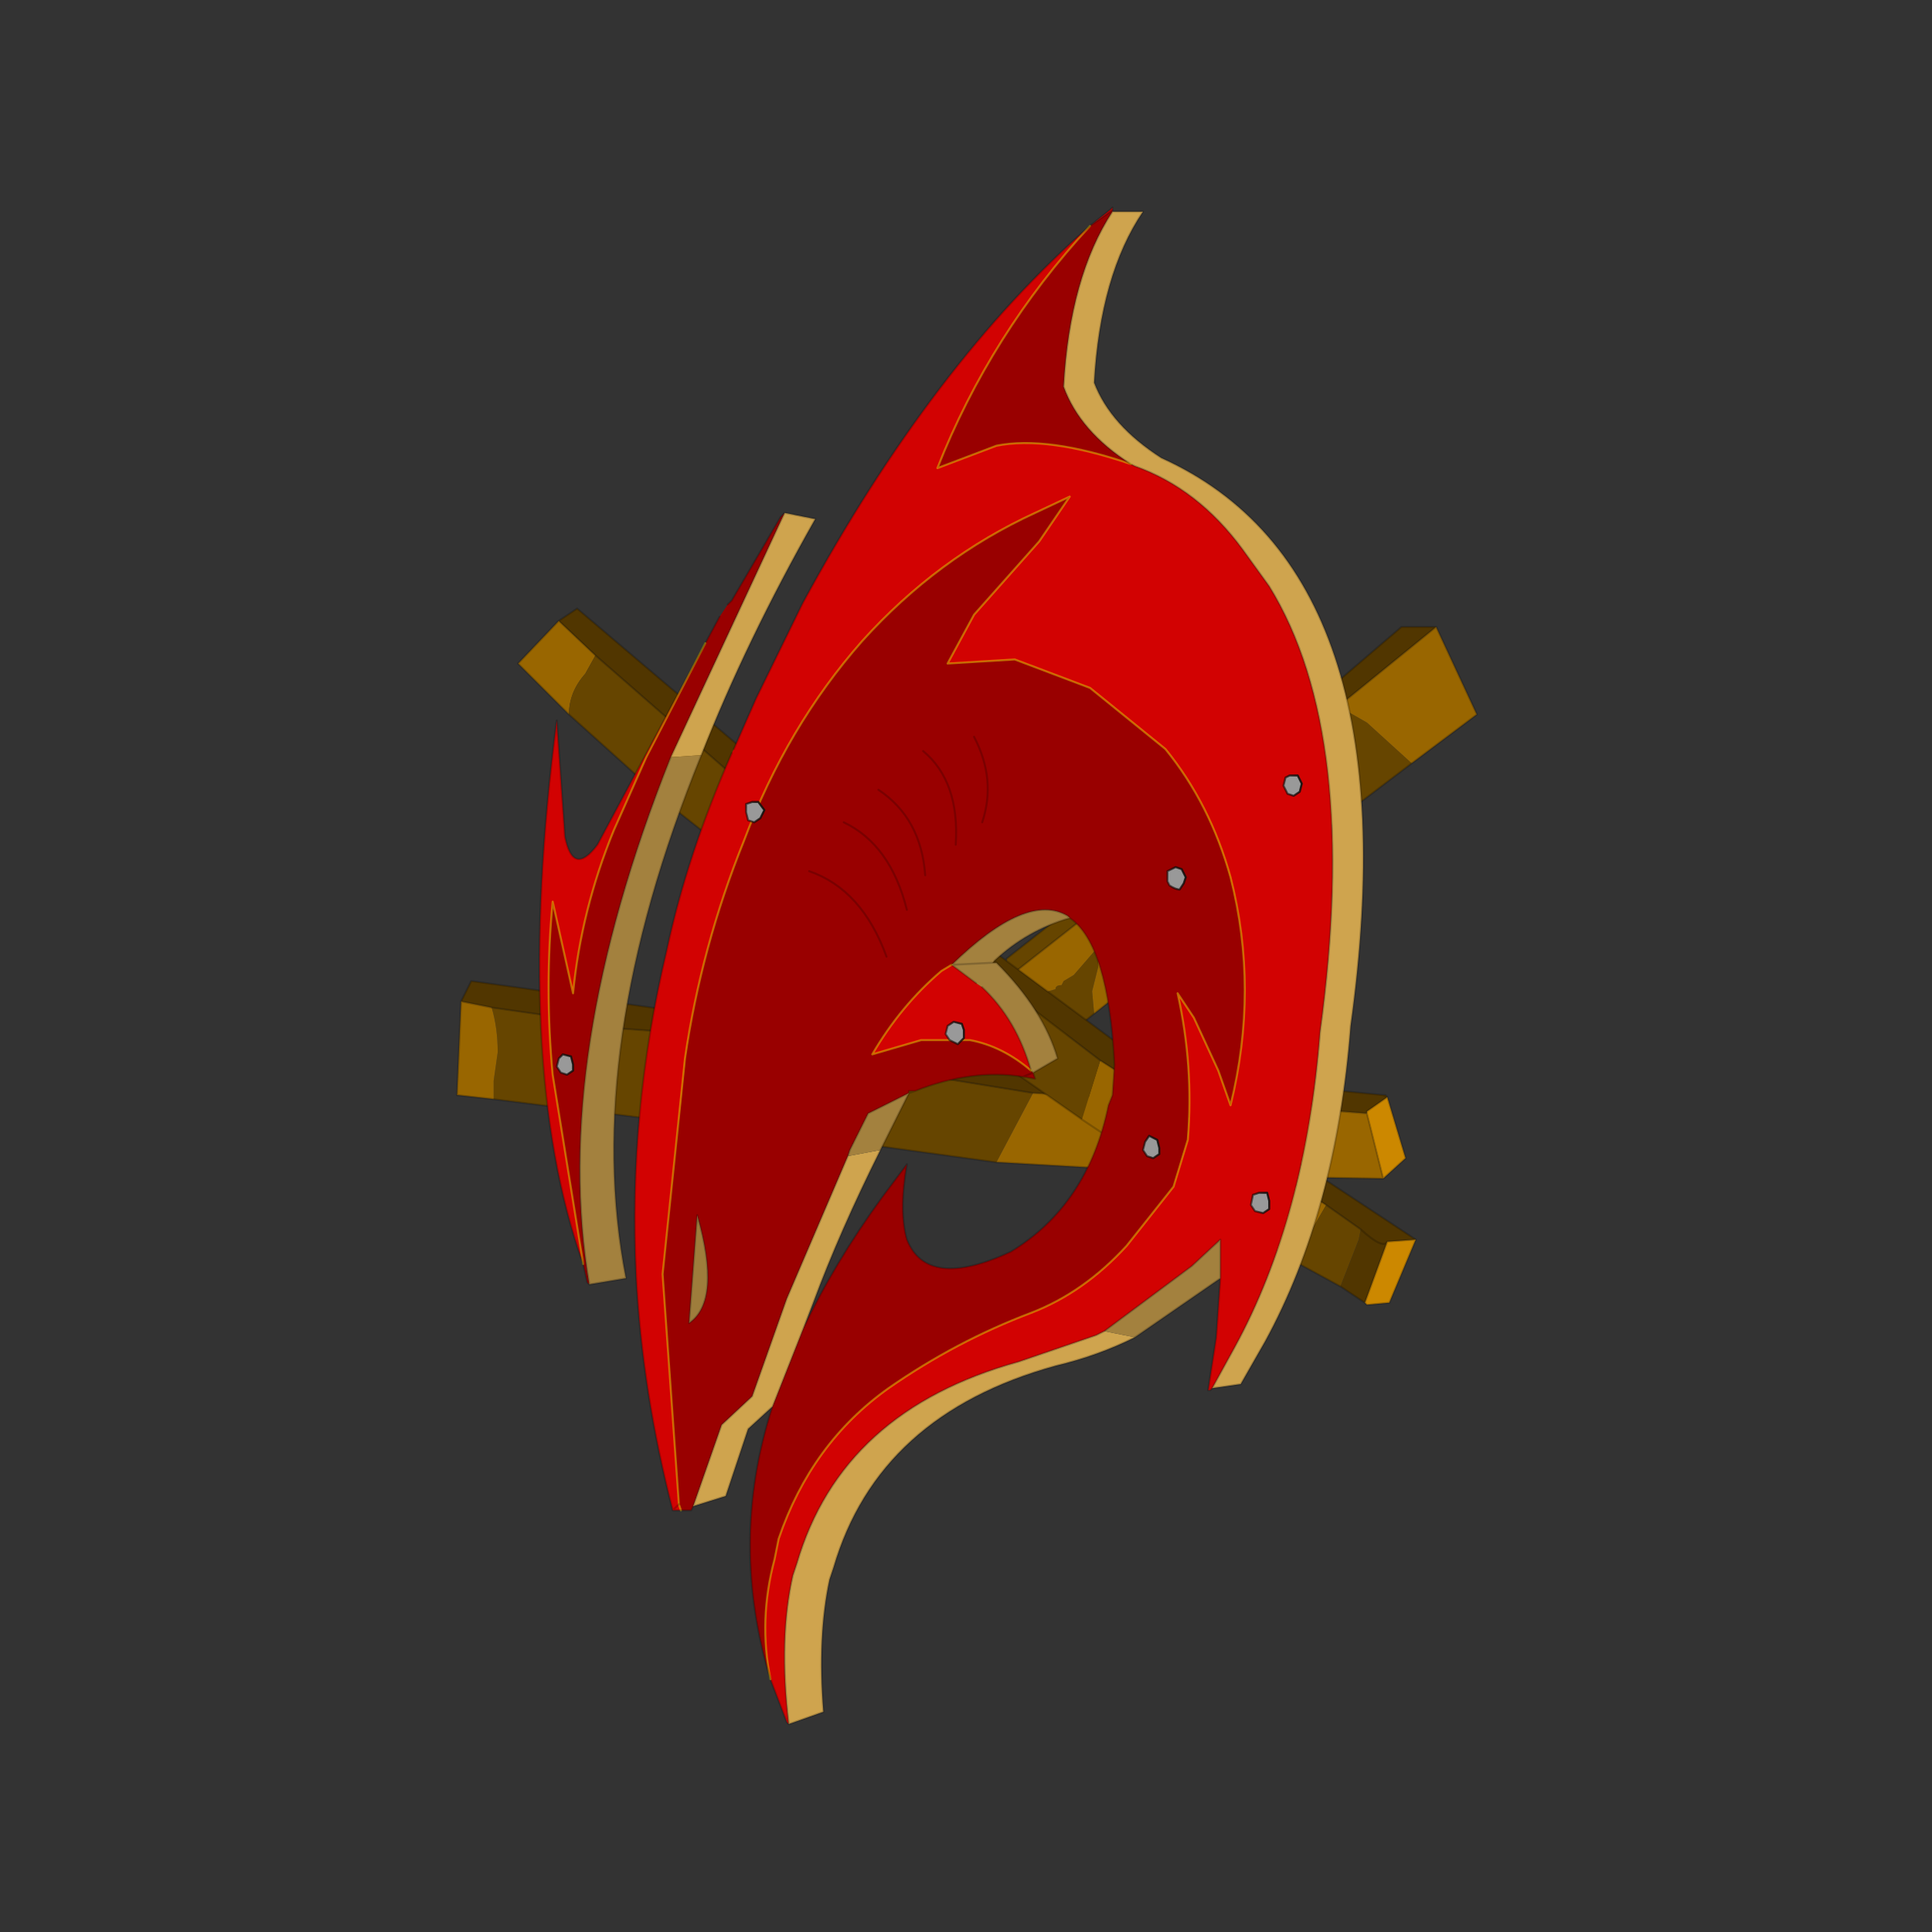 <?xml version="1.0" encoding="UTF-8" standalone="no"?>
<svg xmlns:xlink="http://www.w3.org/1999/xlink" height="440.0px" width="440.0px" xmlns="http://www.w3.org/2000/svg">
  <rect width="100%" height="100%" fill="#333333" stroke="none"/>
  <g transform="matrix(10.0, 0.0, 0.0, 10.0, 0.0, 0.0)">
    <use height="44.0" transform="matrix(0.909, 0.0, 0.0, 0.909, 2.0, 2.0)" width="44.0" xlink:href="#sprite0"/>
  </g>
  <defs>
    <g id="sprite0" transform="matrix(1.0, 0.0, 0.0, 1.0, 0.0, 0.0)">
      <use height="44.0" transform="matrix(1.0, 0.0, 0.0, 1.0, 0.0, 0.0)" width="44.0" xlink:href="#shape0"/>
      <use height="37.25" transform="matrix(1.02, 0.0, 0.0, 1.02, 9.25, 3.0)" width="25.05" xlink:href="#sprite1"/>
    </g>
    <g id="shape0" transform="matrix(1.0, 0.0, 0.0, 1.0, 0.0, 0.0)">
      <path d="M44.0 44.0 L0.0 44.0 0.0 0.0 44.0 0.0 44.0 44.0" fill="#43adca" fill-opacity="0.0" fill-rule="evenodd" stroke="none"/>
    </g>
    <g id="sprite1" transform="matrix(1.0, 0.0, 0.0, 1.0, 0.0, 0.0)">
      <use height="37.25" transform="matrix(1.0, 0.0, 0.0, 1.0, 0.0, 0.0)" width="25.05" xlink:href="#sprite2"/>
    </g>
    <g id="sprite2" transform="matrix(1.0, 0.0, 0.0, 1.0, 9.25, 17.45)">
      <use height="37.25" transform="matrix(1.0, 0.0, 0.0, 1.0, -9.25, -17.45)" width="25.05" xlink:href="#shape1"/>
    </g>
    <g id="shape1" transform="matrix(1.0, 0.0, 0.0, 1.0, 9.25, 17.45)">
      <path d="M10.4 6.35 L9.3 6.3 9.4 4.7 9.4 4.6 10.5 4.6 10.5 4.95 10.4 6.35 M4.0 6.0 L0.35 5.5 0.3 5.45 -1.8 5.25 -1.9 5.2 -2.35 5.05 -2.1 4.9 0.2 3.9 0.4 3.65 0.45 3.55 3.05 4.0 4.9 4.3 4.0 6.0 M-4.75 4.9 L-8.35 4.45 -8.35 4.0 -8.25 3.3 Q-8.25 2.7 -8.4 2.2 L-6.3 2.5 -6.35 2.55 Q-6.3 2.55 -6.2 2.65 L-4.05 2.8 -4.1 2.95 -4.25 3.15 -4.75 4.9" fill="#664500" fill-rule="evenodd" stroke="none"/>
      <path d="M13.5 4.35 L13.55 4.35 13.6 4.4 13.5 4.35 13.6 4.4 13.1 4.75 13.1 4.8 10.5 4.6 9.4 4.6 4.9 4.3 3.05 4.0 0.45 3.55 0.15 3.45 -4.05 2.8 -6.2 2.65 Q-6.3 2.55 -6.35 2.55 L-6.3 2.5 -8.4 2.2 -9.15 2.05 -8.9 1.55 -7.1 1.8 -7.0 1.85 0.95 2.95 2.85 3.25 5.35 3.55 13.5 4.35 M-6.2 2.65 L-6.3 2.5 -6.2 2.65" fill="#513600" fill-rule="evenodd" stroke="none"/>
      <path d="M13.5 6.4 L10.4 6.35 10.5 4.95 10.5 4.6 13.1 4.8 13.5 6.4 M9.3 6.3 L4.0 6.0 4.9 4.3 9.4 4.6 9.4 4.7 9.3 6.3 M-1.9 5.2 L-4.75 4.9 -4.25 3.15 -4.1 2.95 -4.05 2.8 0.15 3.45 0.45 3.55 0.4 3.65 0.2 3.9 -2.1 4.9 -2.35 5.05 -1.9 5.2 M-8.35 4.45 L-9.25 4.35 -9.15 2.05 -8.4 2.2 Q-8.25 2.7 -8.25 3.3 L-8.35 4.0 -8.35 4.45" fill="#996600" fill-rule="evenodd" stroke="none"/>
      <path d="M13.6 4.4 L14.05 5.9 13.5 6.4 13.1 4.8 13.1 4.75 13.6 4.4" fill="#cc8800" fill-rule="evenodd" stroke="none"/>
      <path d="M13.6 4.4 L13.55 4.35 13.5 4.35 13.6 4.4 14.05 5.9 13.5 6.4 10.4 6.35 9.3 6.3 4.0 6.0 0.35 5.5 M0.3 5.45 L-1.8 5.25 -1.9 5.2 -4.75 4.9 -8.35 4.45 -9.25 4.35 -9.15 2.05 -8.9 1.55 -7.1 1.8 -7.0 1.85 0.95 2.95 2.85 3.25 5.35 3.55 13.5 4.35 M10.5 4.6 L9.4 4.6 4.9 4.3 3.05 4.0 0.45 3.55 0.15 3.45 -4.05 2.8 -6.2 2.65 Q-6.3 2.55 -6.35 2.55 M13.6 4.4 L13.1 4.75 13.1 4.8 13.5 6.4 M13.1 4.8 L10.5 4.6 M-6.3 2.5 L-8.4 2.2 M-6.3 2.5 L-6.2 2.65 M-9.15 2.05 L-8.4 2.2" fill="none" stroke="#000000" stroke-linecap="round" stroke-linejoin="round" stroke-opacity="0.2" stroke-width="0.05"/>
      <path d="M14.8 -7.15 L12.4 -5.2 11.3 -4.35 6.4 -0.2 6.35 -0.65 13.95 -7.15 14.8 -7.15" fill="#513600" fill-rule="evenodd" stroke="none"/>
      <path d="M12.4 -5.2 L13.1 -4.8 14.2 -3.8 12.75 -2.7 12.3 -3.2 11.3 -4.35 12.4 -5.2 M6.4 2.35 L4.75 3.65 4.4 2.05 5.45 1.75 Q5.45 1.65 5.6 1.65 L5.65 1.55 5.9 1.4 6.55 0.65 6.5 0.75 6.5 0.95 6.5 1.2 6.35 1.8 6.4 2.35 M4.3 1.45 L4.25 1.0 6.35 -0.65 6.4 -0.2 4.3 1.45" fill="#664500" fill-rule="evenodd" stroke="none"/>
      <path d="M14.8 -7.15 L15.8 -5.0 14.2 -3.8 13.1 -4.8 12.4 -5.2 14.8 -7.15 M12.75 -2.7 L6.4 2.35 6.35 1.8 6.5 1.2 6.5 0.95 6.5 0.75 6.55 0.65 5.9 1.4 5.65 1.55 5.6 1.65 Q5.45 1.65 5.45 1.75 L4.4 2.05 4.3 1.45 6.4 -0.2 11.3 -4.35 12.3 -3.2 12.75 -2.7" fill="#996600" fill-rule="evenodd" stroke="none"/>
      <path d="M14.2 -3.8 L15.8 -5.0 14.8 -7.15 12.4 -5.2 M14.2 -3.8 L12.75 -2.7 6.4 2.35 4.75 3.65 M4.25 1.0 L6.35 -0.65 13.95 -7.15 14.8 -7.15 M11.3 -4.35 L12.4 -5.2 M6.4 -0.2 L11.3 -4.35 M4.3 1.45 L6.4 -0.2" fill="none" stroke="#000000" stroke-linecap="round" stroke-linejoin="round" stroke-opacity="0.2" stroke-width="0.05"/>
      <path d="M11.35 8.45 L6.1 4.95 6.55 3.5 12.1 7.05 11.55 8.0 11.35 8.45 M-6.5 -5.0 L-7.75 -6.25 -6.75 -7.3 -5.85 -6.45 -6.1 -6.0 Q-6.5 -5.55 -6.5 -5.0" fill="#996600" fill-rule="evenodd" stroke="none"/>
      <path d="M12.45 9.05 L11.35 8.45 11.55 8.0 12.1 7.05 12.95 7.65 12.9 7.9 12.45 9.05 M6.1 4.95 L4.1 3.55 2.9 2.55 2.4 2.2 1.95 2.0 -1.15 -0.5 -2.35 -1.45 -4.25 -2.95 -5.0 -3.65 -6.5 -5.0 Q-6.5 -5.55 -6.1 -6.0 L-5.85 -6.45 -1.9 -3.0 1.25 -0.55 6.55 3.5 6.1 4.95" fill="#664500" fill-rule="evenodd" stroke="none"/>
      <path d="M-6.75 -7.3 L-6.3 -7.6 -1.65 -3.65 -0.65 -2.8 0.0 -2.25 1.95 -0.7 3.3 0.35 6.8 2.95 14.3 7.9 13.6 7.95 Q13.5 8.15 12.95 7.65 13.5 8.15 13.6 7.95 L13.05 9.45 12.45 9.05 12.9 7.9 12.95 7.65 12.1 7.05 6.55 3.5 1.25 -0.55 -1.9 -3.0 -5.85 -6.45 -6.75 -7.3" fill="#513600" fill-rule="evenodd" stroke="none"/>
      <path d="M14.3 7.9 L13.65 9.45 13.1 9.5 13.05 9.45 13.6 7.95 14.3 7.9" fill="#cc8800" fill-rule="evenodd" stroke="none"/>
      <path d="M-6.75 -7.3 L-6.3 -7.6 -1.65 -3.65 -0.65 -2.8 0.0 -2.25 1.95 -0.7 3.3 0.35 6.8 2.95 14.3 7.9 13.65 9.45 13.1 9.5 13.05 9.45 12.45 9.05 11.35 8.45 6.1 4.95 4.1 3.55 2.9 2.55 2.4 2.2 1.95 2.0 -1.15 -0.5 -2.35 -1.45 -4.25 -2.95 -5.0 -3.65 -6.5 -5.0 -7.75 -6.25 -6.75 -7.3 -5.85 -6.45 -1.9 -3.0 1.25 -0.55 6.55 3.5 12.1 7.05 12.95 7.65 Q13.5 8.15 13.6 7.95 L14.3 7.9 M13.05 9.45 L13.6 7.95" fill="none" stroke="#000000" stroke-linecap="round" stroke-linejoin="round" stroke-opacity="0.2" stroke-width="0.05"/>
      <path d="M6.85 -17.45 L6.85 -17.4 6.8 -17.4 6.85 -17.4 6.8 -17.35 6.3 -17.0 Q3.85 -14.35 2.55 -11.05 L4.0 -11.6 Q5.25 -11.85 7.3 -11.15 L7.4 -11.1 Q8.95 -10.55 10.05 -9.05 L10.7 -8.15 Q12.95 -4.5 11.95 2.8 11.6 7.35 9.85 10.55 L9.3 11.55 9.25 11.6 9.2 11.6 9.4 10.3 9.5 8.85 9.5 7.9 8.8 8.55 6.65 10.15 6.45 10.25 4.55 10.9 Q0.2 12.1 -0.9 15.85 L-1.0 16.15 Q-1.35 17.7 -1.1 19.8 L-1.15 19.75 -1.55 18.7 Q-1.85 17.25 -1.45 15.75 L-1.35 15.25 Q-0.55 12.9 1.35 11.55 3.0 10.4 4.85 9.7 6.15 9.2 7.2 8.05 L8.35 6.6 8.7 5.45 Q8.85 3.65 8.45 1.85 L8.85 2.45 9.45 3.75 9.75 4.6 Q10.45 1.75 9.75 -1.0 9.25 -2.8 8.15 -4.15 L6.3 -5.65 4.45 -6.35 2.8 -6.25 3.45 -7.45 5.05 -9.25 5.8 -10.35 4.95 -9.95 Q2.55 -8.85 0.7 -6.8 -1.15 -4.7 -2.2 -1.9 -3.25 0.7 -3.65 3.45 L-4.2 8.75 -3.8 14.4 -3.95 14.55 Q-4.7 11.65 -4.85 8.8 -5.05 4.8 -4.1 0.8 -3.6 -1.55 -2.5 -4.05 L-2.45 -4.15 -1.9 -5.4 -0.8 -7.65 -0.75 -7.75 Q2.45 -13.65 6.3 -17.0 L6.8 -17.4 6.85 -17.45 M-3.75 14.55 L-3.95 14.55 -3.8 14.4 -3.75 14.55 M4.85 3.75 Q4.15 3.15 3.35 3.0 L2.15 3.0 0.95 3.35 Q1.65 2.15 2.65 1.3 L2.9 1.15 3.5 1.6 3.65 1.7 Q4.5 2.5 4.85 3.75 M-6.15 8.5 Q-7.9 3.6 -6.8 -4.85 L-6.6 -2.0 Q-6.4 -1.0 -5.8 -1.8 L-3.15 -6.75 -4.6 -3.95 -5.4 -2.15 Q-6.2 -0.2 -6.4 1.85 L-6.9 -0.4 Q-7.1 1.7 -6.9 3.85 L-6.15 8.5" fill="#d20202" fill-rule="evenodd" stroke="none"/>
      <path d="M6.85 -17.4 L6.85 -17.35 6.8 -17.35 6.85 -17.35 Q5.8 -15.75 5.65 -13.05 6.05 -11.95 7.3 -11.15 5.25 -11.85 4.0 -11.6 L2.55 -11.05 Q3.85 -14.35 6.3 -17.0 L6.8 -17.35 6.85 -17.4 M-1.55 18.7 Q-2.05 17.05 -2.05 15.4 -2.05 13.7 -1.5 12.0 L-0.75 10.1 Q0.0 8.5 1.2 6.85 L1.8 6.05 Q1.6 7.2 1.8 7.9 2.3 9.15 4.35 8.2 6.25 7.05 6.75 4.6 L6.85 4.35 6.9 3.6 Q6.75 0.65 5.8 0.0 L5.75 -0.05 Q4.75 -0.65 2.9 1.15 L2.65 1.3 Q1.65 2.15 0.95 3.35 L2.15 3.0 3.35 3.0 Q4.15 3.15 4.85 3.75 L4.9 3.8 4.95 3.95 4.65 3.9 Q3.4 3.7 2.0 4.25 L1.85 4.25 1.85 4.3 0.85 4.8 0.4 5.7 0.35 5.85 -1.15 9.35 -2.0 11.75 -2.75 12.45 -3.45 14.45 -3.5 14.55 -3.75 14.55 -3.8 14.4 -4.2 8.75 -3.65 3.45 Q-3.25 0.7 -2.2 -1.9 -1.15 -4.7 0.7 -6.8 2.55 -8.85 4.95 -9.95 L5.8 -10.35 5.05 -9.25 3.45 -7.45 2.8 -6.25 4.45 -6.35 6.3 -5.65 8.15 -4.15 Q9.25 -2.8 9.75 -1.0 10.45 1.75 9.75 4.6 L9.45 3.75 8.85 2.45 8.45 1.85 Q8.85 3.65 8.7 5.45 L8.35 6.6 7.2 8.05 Q6.15 9.2 4.85 9.7 3.0 10.4 1.35 11.55 -0.55 12.9 -1.35 15.25 L-1.45 15.75 Q-1.85 17.25 -1.55 18.7 M1.8 -0.2 Q1.4 -1.8 0.25 -2.35 1.4 -1.8 1.8 -0.2 M2.25 -1.05 Q2.15 -2.45 1.1 -3.15 2.15 -2.45 2.25 -1.05 M3.0 -1.8 Q3.1 -3.35 2.2 -4.1 3.1 -3.35 3.0 -1.8 M3.65 -2.35 Q4.0 -3.4 3.45 -4.45 4.0 -3.4 3.65 -2.35 M4.65 3.9 L4.9 3.8 4.65 3.9 M-6.0 9.0 L-6.05 8.95 -6.15 8.5 -6.9 3.85 Q-7.1 1.7 -6.9 -0.4 L-6.4 1.85 Q-6.2 -0.2 -5.4 -2.15 L-4.6 -3.95 -3.15 -6.75 -2.8 -7.4 -2.6 -7.7 -2.5 -7.8 -1.3 -9.85 -1.2 -9.95 -1.25 -9.85 -4.0 -3.95 Q-6.95 3.45 -6.0 9.0 M-1.25 -9.85 L-1.3 -9.85 -1.25 -9.85 M-3.55 9.95 Q-2.75 9.4 -3.35 7.3 L-3.55 9.95 M1.3 0.95 Q0.7 -0.7 -0.6 -1.15 0.7 -0.7 1.3 0.95" fill="#990000" fill-rule="evenodd" stroke="none"/>
      <path d="M6.85 -17.35 L7.6 -17.35 Q6.55 -15.8 6.4 -13.15 6.8 -12.1 8.05 -11.3 14.25 -8.5 12.7 2.65 12.35 7.2 10.6 10.4 L10.0 11.45 9.3 11.55 9.85 10.55 Q11.6 7.35 11.95 2.8 12.95 -4.5 10.7 -8.15 L10.05 -9.05 Q8.95 -10.55 7.4 -11.1 L7.3 -11.15 Q6.05 -11.95 5.65 -13.05 5.8 -15.75 6.85 -17.35 M7.4 10.3 Q6.5 10.75 5.45 11.0 1.1 12.2 0.0 15.95 L-0.1 16.25 Q-0.4 17.65 -0.25 19.5 L-1.1 19.8 Q-1.35 17.7 -1.0 16.15 L-0.9 15.85 Q0.2 12.1 4.55 10.9 L6.45 10.25 6.65 10.15 7.4 10.3 M-1.5 12.0 L-2.1 12.55 -2.65 14.2 -3.45 14.45 -2.75 12.45 -2.0 11.75 -1.15 9.35 0.35 5.85 1.15 5.7 Q0.15 7.7 -0.5 9.45 L-0.75 10.1 -1.5 12.0 M-1.2 -9.95 L-0.45 -9.8 Q-2.15 -6.8 -3.25 -4.0 L-4.0 -3.95 -1.25 -9.85 -1.2 -9.95" fill="#cfa44e" fill-rule="evenodd" stroke="none"/>
      <path d="M-3.55 9.95 L-3.35 7.3 Q-2.75 9.4 -3.55 9.95" fill="#9e7d3c" fill-rule="evenodd" stroke="none"/>
      <path d="M9.5 8.85 L7.4 10.3 6.65 10.15 8.8 8.55 9.5 7.9 9.5 8.85 M2.9 1.15 Q4.75 -0.65 5.75 -0.05 L5.8 0.0 Q4.75 0.3 3.95 1.05 L3.9 1.1 2.9 1.15 3.9 1.1 4.0 1.1 Q5.15 2.25 5.5 3.45 L4.9 3.8 4.85 3.75 Q4.5 2.5 3.65 1.7 L3.5 1.6 2.9 1.15 M1.85 4.3 L1.15 5.7 0.35 5.85 0.4 5.7 0.85 4.8 1.85 4.3 M-3.25 -4.0 Q-6.2 3.25 -5.1 8.85 L-6.0 9.0 Q-6.95 3.45 -4.0 -3.95 L-3.25 -4.0" fill="#a3813e" fill-rule="evenodd" stroke="none"/>
      <path d="M6.3 -17.0 Q3.85 -14.35 2.55 -11.05 L4.0 -11.6 Q5.25 -11.85 7.3 -11.15 M-3.8 14.4 L-4.2 8.75 -3.65 3.45 Q-3.25 0.7 -2.2 -1.9 -1.15 -4.7 0.7 -6.8 2.55 -8.85 4.95 -9.95 L5.8 -10.35 5.05 -9.25 3.45 -7.45 2.8 -6.25 4.45 -6.35 6.3 -5.65 8.15 -4.15 Q9.25 -2.8 9.75 -1.0 10.45 1.75 9.75 4.6 L9.45 3.75 8.85 2.45 8.45 1.85 Q8.85 3.65 8.7 5.45 L8.35 6.6 7.2 8.05 Q6.15 9.2 4.85 9.7 3.0 10.4 1.35 11.55 -0.55 12.9 -1.35 15.25 L-1.45 15.75 Q-1.85 17.25 -1.55 18.7 M4.85 3.75 Q4.15 3.15 3.35 3.0 L2.15 3.0 0.95 3.35 Q1.65 2.15 2.65 1.3 L2.9 1.15 M-3.15 -6.75 L-4.6 -3.95 -5.4 -2.15 Q-6.2 -0.2 -6.4 1.85 L-6.9 -0.4 Q-7.1 1.7 -6.9 3.85 L-6.15 8.5 M-3.75 14.55 L-3.8 14.4" fill="none" stroke="#ffff00" stroke-linecap="round" stroke-linejoin="round" stroke-opacity="0.4" stroke-width="0.05"/>
      <path d="M6.85 -17.45 L6.8 -17.4 6.85 -17.4 6.85 -17.35 7.6 -17.35 Q6.55 -15.8 6.4 -13.15 6.8 -12.1 8.05 -11.3 14.25 -8.5 12.7 2.65 12.35 7.2 10.6 10.4 L10.0 11.45 9.3 11.55 9.25 11.6 M9.2 11.6 L9.4 10.3 9.5 8.85 7.4 10.3 Q6.5 10.75 5.45 11.0 1.1 12.2 0.0 15.95 L-0.1 16.25 Q-0.4 17.65 -0.25 19.5 L-1.1 19.8 -1.15 19.75 -1.55 18.7 Q-2.05 17.05 -2.05 15.4 -2.05 13.7 -1.5 12.0 L-2.1 12.55 -2.65 14.2 -3.45 14.45 -3.5 14.55 -3.75 14.55 -3.95 14.55 Q-4.7 11.65 -4.85 8.8 -5.05 4.8 -4.1 0.8 -3.6 -1.55 -2.5 -4.05 M-2.45 -4.15 L-1.9 -5.4 -0.8 -7.65 -0.75 -7.75 Q2.45 -13.65 6.3 -17.0 L6.8 -17.4 M6.8 -17.35 L6.85 -17.35 Q5.8 -15.75 5.65 -13.05 6.05 -11.95 7.3 -11.15 L7.4 -11.1 Q8.95 -10.55 10.05 -9.05 L10.7 -8.15 Q12.95 -4.5 11.95 2.8 11.6 7.35 9.85 10.55 L9.3 11.55 M6.85 -17.4 L6.8 -17.35 6.3 -17.0 M3.45 -4.45 Q4.0 -3.4 3.65 -2.35 M2.2 -4.1 Q3.1 -3.35 3.0 -1.8 M1.1 -3.15 Q2.15 -2.45 2.25 -1.05 M0.25 -2.35 Q1.4 -1.8 1.8 -0.2 M5.8 0.0 L5.75 -0.05 Q4.75 -0.65 2.9 1.15 L3.9 1.1 M3.95 1.05 Q4.75 0.3 5.8 0.0 6.75 0.65 6.9 3.6 L6.85 4.35 6.75 4.6 Q6.25 7.05 4.35 8.2 2.3 9.15 1.8 7.9 1.6 7.2 1.8 6.05 L1.2 6.85 Q0.0 8.5 -0.75 10.1 L-1.5 12.0 M3.95 1.05 L4.0 1.1 Q5.15 2.25 5.5 3.45 L4.9 3.8 4.95 3.95 4.65 3.9 Q3.4 3.7 2.0 4.25 L1.85 4.3 1.15 5.7 Q0.15 7.7 -0.5 9.45 L-0.75 10.1 M2.9 1.15 L3.5 1.6 M3.65 1.7 Q4.5 2.5 4.85 3.75 L4.9 3.8 4.65 3.9 M4.0 1.1 L3.9 1.1 M1.85 4.3 L0.85 4.8 0.4 5.7 0.35 5.85 -1.15 9.35 -2.0 11.75 -2.75 12.45 -3.45 14.45 M2.0 4.25 L1.85 4.25 1.85 4.3 M6.65 10.15 L8.8 8.55 9.5 7.9 9.5 8.85 M-1.1 19.8 Q-1.35 17.7 -1.0 16.15 L-0.9 15.85 Q0.2 12.1 4.55 10.9 L6.45 10.25 6.65 10.15 M-1.2 -9.95 L-0.45 -9.8 Q-2.15 -6.8 -3.25 -4.0 -6.2 3.25 -5.1 8.85 L-6.0 9.0 -6.05 8.95 -6.15 8.5 Q-7.9 3.6 -6.8 -4.85 L-6.6 -2.0 Q-6.4 -1.0 -5.8 -1.8 L-3.15 -6.75 -2.8 -7.4 M-2.6 -7.7 L-2.5 -7.8 -1.3 -9.85 -1.2 -9.95 -1.25 -9.85 -4.0 -3.95 M-1.3 -9.85 L-1.25 -9.85 M-6.0 9.0 Q-6.95 3.45 -4.0 -3.95 M-3.55 9.95 Q-2.75 9.4 -3.35 7.3 L-3.55 9.95 M-3.8 14.4 L-3.95 14.55 M-0.6 -1.15 Q0.7 -0.7 1.3 0.95" fill="none" stroke="#000000" stroke-linecap="round" stroke-linejoin="round" stroke-opacity="0.2" stroke-width="0.05"/>
      <path d="M8.2 -0.9 L8.2 -1.15 8.4 -1.25 8.55 -1.2 8.65 -1.0 8.6 -0.85 8.5 -0.7 Q8.4 -0.7 8.25 -0.8 L8.2 -0.9 M11.5 -3.3 L11.45 -3.1 11.3 -3.0 11.15 -3.05 11.05 -3.25 11.1 -3.45 11.2 -3.5 11.4 -3.5 11.5 -3.3 M10.55 7.25 L10.35 7.2 10.25 7.05 10.3 6.8 10.45 6.75 10.65 6.75 10.7 6.95 10.7 7.15 10.55 7.25 M7.95 5.45 L8.0 5.65 8.0 5.8 7.85 5.9 7.7 5.85 7.6 5.7 7.65 5.5 7.75 5.35 7.95 5.45 M3.05 3.1 L2.85 3.0 2.75 2.85 2.8 2.65 2.95 2.55 3.15 2.6 3.2 2.75 3.2 2.95 3.05 3.1 M-2.15 -2.8 L-2.0 -2.85 -1.85 -2.85 -1.7 -2.65 -1.8 -2.45 -1.95 -2.35 -2.1 -2.4 -2.15 -2.6 -2.15 -2.8 M-6.8 3.65 L-6.75 3.45 -6.65 3.35 -6.45 3.4 -6.4 3.6 -6.4 3.75 -6.55 3.85 -6.7 3.8 -6.8 3.65" fill="#999999" fill-rule="evenodd" stroke="none"/>
      <path d="M8.2 -0.9 L8.2 -1.15 8.4 -1.25 8.55 -1.2 8.65 -1.0 8.6 -0.85 8.5 -0.7 Q8.4 -0.7 8.25 -0.8 L8.2 -0.9" fill="none" stroke="url(#gradient0)" stroke-linecap="round" stroke-linejoin="round" stroke-width="0.05"/>
      <path d="M-6.8 3.65 L-6.75 3.45 -6.65 3.35 -6.45 3.4 -6.4 3.6 -6.4 3.75 -6.55 3.85 -6.7 3.8 -6.8 3.65" fill="none" stroke="url(#gradient1)" stroke-linecap="round" stroke-linejoin="round" stroke-width="0.05"/>
      <path d="M-2.15 -2.8 L-2.0 -2.85 -1.85 -2.85 -1.7 -2.65 -1.8 -2.45 -1.95 -2.35 -2.1 -2.4 -2.15 -2.6 -2.15 -2.8" fill="none" stroke="url(#gradient2)" stroke-linecap="round" stroke-linejoin="round" stroke-width="0.05"/>
      <path d="M3.05 3.1 L2.85 3.0 2.75 2.85 2.8 2.65 2.95 2.55 3.15 2.6 3.2 2.75 3.2 2.95 3.05 3.1" fill="none" stroke="url(#gradient3)" stroke-linecap="round" stroke-linejoin="round" stroke-width="0.05"/>
      <path d="M11.5 -3.3 L11.45 -3.1 11.3 -3.0 11.15 -3.05 11.05 -3.25 11.1 -3.45 11.2 -3.5 11.4 -3.5 11.5 -3.3" fill="none" stroke="url(#gradient4)" stroke-linecap="round" stroke-linejoin="round" stroke-width="0.05"/>
      <path d="M7.95 5.45 L8.0 5.65 8.0 5.8 7.85 5.9 7.7 5.85 7.6 5.7 7.65 5.5 7.75 5.35 7.95 5.45" fill="none" stroke="url(#gradient5)" stroke-linecap="round" stroke-linejoin="round" stroke-width="0.05"/>
      <path d="M10.55 7.25 L10.35 7.2 10.25 7.05 10.3 6.8 10.45 6.75 10.65 6.75 10.7 6.95 10.7 7.15 10.55 7.25" fill="none" stroke="url(#gradient6)" stroke-linecap="round" stroke-linejoin="round" stroke-width="0.05"/>
    </g>
    <linearGradient gradientTransform="matrix(4.0E-4, -1.0E-4, 1.0E-4, 4.0E-4, 8.45, -0.95)" gradientUnits="userSpaceOnUse" id="gradient0" spreadMethod="pad" x1="-819.2" x2="819.2">
      <stop offset="0.0" stop-color="#000000" stop-opacity="0.4"/>
      <stop offset="1.0" stop-color="#14130f"/>
    </linearGradient>
    <linearGradient gradientTransform="matrix(4.0E-4, -1.0E-4, 1.0E-4, 4.0E-4, -6.6, 3.6)" gradientUnits="userSpaceOnUse" id="gradient1" spreadMethod="pad" x1="-819.2" x2="819.2">
      <stop offset="0.0" stop-color="#000000" stop-opacity="0.4"/>
      <stop offset="1.0" stop-color="#14130f"/>
    </linearGradient>
    <linearGradient gradientTransform="matrix(4.0E-4, -1.0E-4, 1.0E-4, 4.0E-4, -1.95, -2.6)" gradientUnits="userSpaceOnUse" id="gradient2" spreadMethod="pad" x1="-819.2" x2="819.2">
      <stop offset="0.0" stop-color="#000000" stop-opacity="0.4"/>
      <stop offset="1.0" stop-color="#14130f"/>
    </linearGradient>
    <linearGradient gradientTransform="matrix(4.0E-4, -1.0E-4, 1.0E-4, 4.0E-4, 3.0, 2.8)" gradientUnits="userSpaceOnUse" id="gradient3" spreadMethod="pad" x1="-819.2" x2="819.2">
      <stop offset="0.0" stop-color="#000000" stop-opacity="0.4"/>
      <stop offset="1.0" stop-color="#14130f"/>
    </linearGradient>
    <linearGradient gradientTransform="matrix(4.0E-4, -1.0E-4, 1.0E-4, 4.0E-4, 11.25, -3.25)" gradientUnits="userSpaceOnUse" id="gradient4" spreadMethod="pad" x1="-819.2" x2="819.2">
      <stop offset="0.0" stop-color="#000000" stop-opacity="0.4"/>
      <stop offset="1.0" stop-color="#14130f"/>
    </linearGradient>
    <linearGradient gradientTransform="matrix(4.0E-4, -1.0E-4, 1.0E-4, 4.0E-4, 7.8, 5.65)" gradientUnits="userSpaceOnUse" id="gradient5" spreadMethod="pad" x1="-819.2" x2="819.2">
      <stop offset="0.0" stop-color="#000000" stop-opacity="0.4"/>
      <stop offset="1.0" stop-color="#14130f"/>
    </linearGradient>
    <linearGradient gradientTransform="matrix(4.0E-4, -1.0E-4, 1.0E-4, 4.0E-4, 10.5, 7.0)" gradientUnits="userSpaceOnUse" id="gradient6" spreadMethod="pad" x1="-819.2" x2="819.2">
      <stop offset="0.0" stop-color="#000000" stop-opacity="0.4"/>
      <stop offset="1.0" stop-color="#14130f"/>
    </linearGradient>
  </defs>
</svg>
